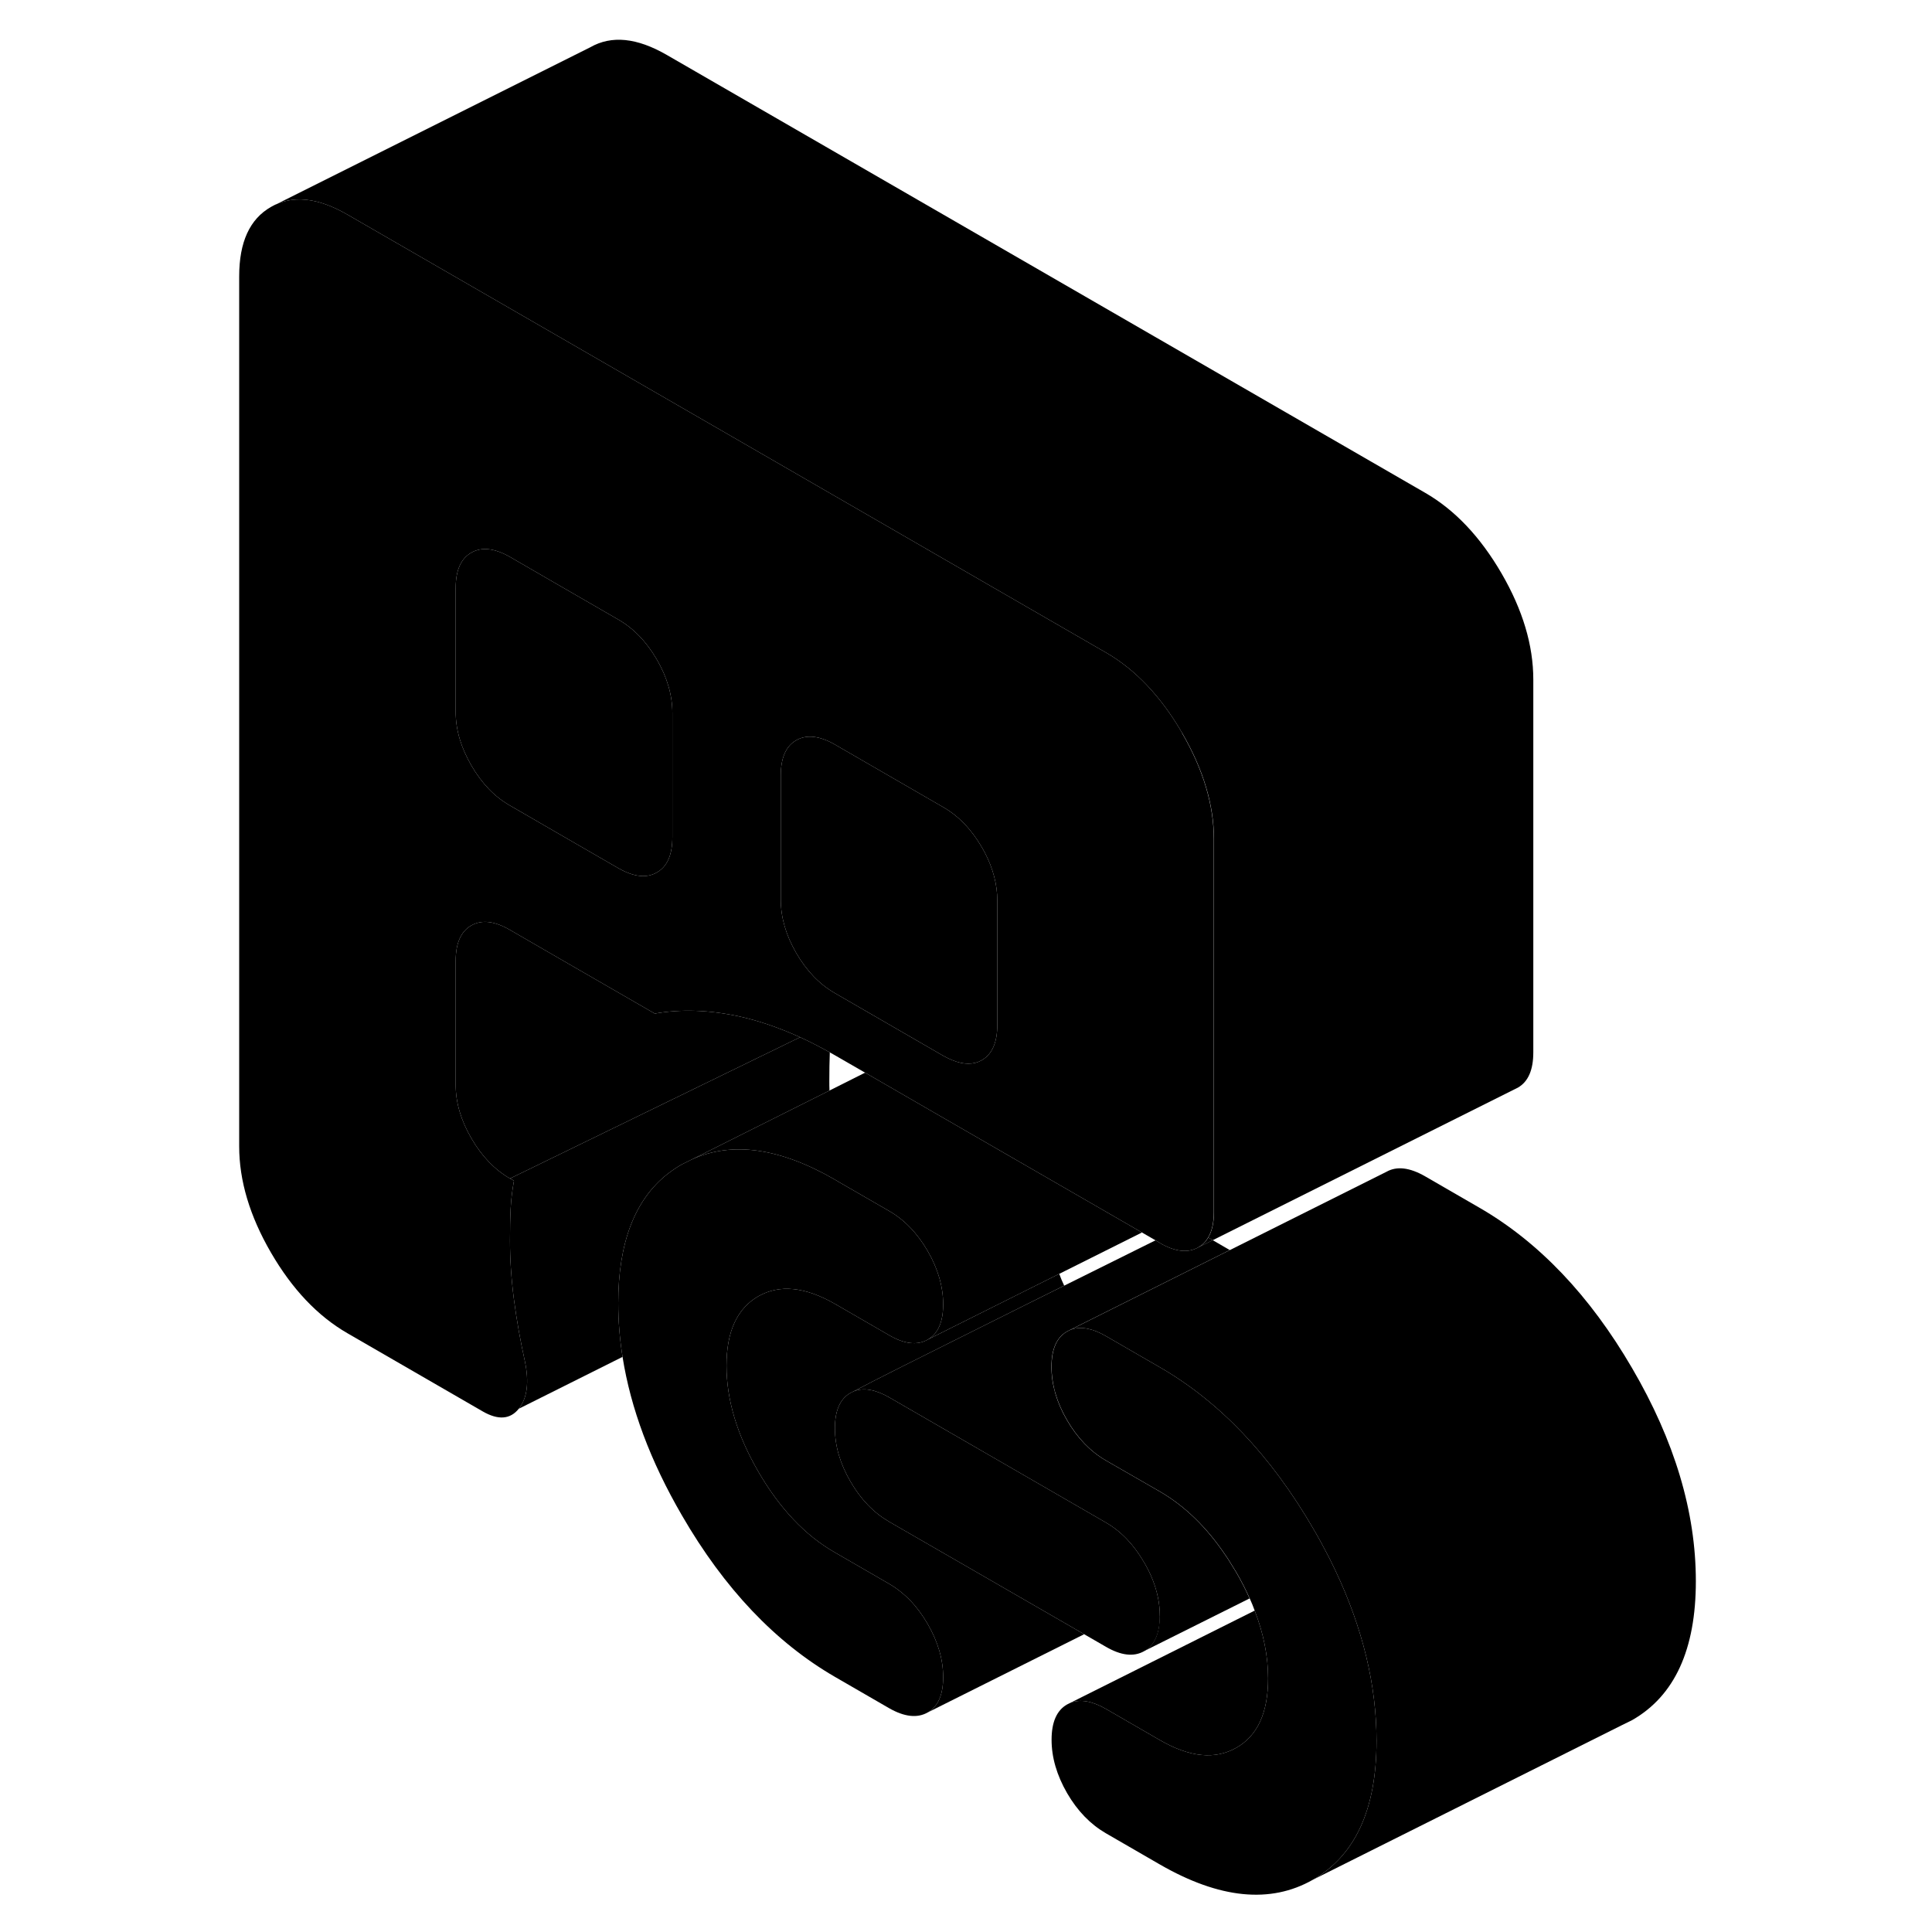 <svg width="24" height="24" viewBox="0 0 97 121" xmlns="http://www.w3.org/2000/svg" stroke-width="1px" stroke-linecap="round" stroke-linejoin="round">
    <path d="M46.1 101.71C46.75 102.83 47.07 103.94 47.07 105.04C47.07 106.14 46.75 106.88 46.1 107.25C45.45 107.62 44.64 107.53 43.68 106.98L40.29 105.02C36.56 102.86 33.36 99.49 30.71 94.91C28.74 91.52 27.5 88.21 26.99 84.98C26.81 83.85 26.72 82.72 26.72 81.61C26.72 77.85 27.75 75.15 29.8 73.53C30.09 73.31 30.39 73.1 30.71 72.92L31.34 72.61C33.86 71.47 36.85 71.89 40.29 73.88L40.63 74.08L43.68 75.84C44.64 76.39 45.45 77.23 46.1 78.35C46.75 79.47 47.07 80.59 47.07 81.69C47.07 82.79 46.75 83.53 46.1 83.9C45.45 84.27 44.64 84.18 43.68 83.62L40.29 81.66C38.42 80.59 36.83 80.43 35.5 81.18C34.17 81.94 33.5 83.39 33.5 85.53C33.5 87.67 34.17 89.89 35.5 92.18C36.83 94.47 38.42 96.16 40.29 97.23L43.68 99.19C44.64 99.75 45.45 100.58 46.1 101.71Z" class="pr-icon-iso-solid-stroke" stroke-linejoin="round"/>
    <path d="M62.04 45.91C60.71 43.62 59.11 41.93 57.25 40.86L56.9 40.66L50.11 36.74L36.54 28.9L22.98 21.07L9.76 13.44C7.89 12.36 6.3 12.2 4.97 12.96C3.64 13.72 2.98 15.16 2.98 17.31V71.8C2.98 73.94 3.64 76.16 4.97 78.45C6.3 80.74 7.89 82.42 9.76 83.5L18.24 88.4C19.2 88.95 19.95 88.9 20.49 88.23C21.02 87.57 21.15 86.57 20.87 85.24C20.59 83.98 20.36 82.69 20.19 81.4C20.02 80.1 19.94 78.87 19.94 77.7C19.94 76.98 19.95 76.33 19.98 75.73C20.01 75.13 20.08 74.54 20.19 73.95L19.94 73.81C18.97 73.25 18.17 72.41 17.52 71.29C16.87 70.17 16.54 69.06 16.54 67.95V60.17C16.54 59.07 16.87 58.33 17.52 57.96C18.17 57.59 18.97 57.68 19.94 58.24L22.98 60L29.01 63.48C30.65 63.19 32.42 63.25 34.31 63.66C35.53 63.93 36.8 64.37 38.11 64.96C38.72 65.24 39.34 65.56 39.97 65.91C40.08 65.97 40.18 66.03 40.29 66.09L42.18 67.18L46.8 69.85L53.68 73.82L59.52 77.19L60.37 77.68L60.64 77.84C60.64 77.84 60.64 77.84 60.64 77.85C61.6 78.4 62.4 78.49 63.05 78.12C63.31 77.97 63.51 77.77 63.66 77.51C63.9 77.11 64.02 76.58 64.02 75.91V52.56C64.02 50.42 63.36 48.2 62.03 45.91H62.04ZM30.11 52.43C30.11 53.54 29.79 54.27 29.14 54.64C28.49 55.02 27.68 54.92 26.72 54.37L22.98 52.21L19.94 50.45C18.97 49.9 18.17 49.06 17.52 47.94C16.87 46.82 16.54 45.7 16.54 44.6V36.82C16.54 35.71 16.87 34.98 17.52 34.61C18.17 34.24 18.97 34.33 19.94 34.88L22.98 36.64L26.72 38.8C27.68 39.35 28.49 40.19 29.14 41.31C29.79 42.43 30.11 43.55 30.11 44.65V52.43ZM50.46 64.18C50.46 65.29 50.14 66.02 49.49 66.4C48.98 66.69 48.36 66.69 47.65 66.4C47.47 66.33 47.27 66.23 47.07 66.12L45.79 65.38L40.29 62.2C39.33 61.65 38.52 60.81 37.87 59.69C37.22 58.57 36.9 57.45 36.9 56.35V48.57C36.9 47.46 37.22 46.73 37.87 46.36C38.52 45.99 39.33 46.08 40.29 46.63L47.07 50.55C48.03 51.1 48.84 51.94 49.49 53.06C49.55 53.17 49.61 53.28 49.67 53.38C50.2 54.4 50.46 55.4 50.46 56.4V64.18Z" class="pr-icon-iso-solid-stroke" stroke-linejoin="round"/>
    <path d="M63.68 77.51H63.67C63.52 77.77 63.32 77.97 63.06 78.12L63.96 77.67L63.68 77.51Z" class="pr-icon-iso-solid-stroke" stroke-linejoin="round"/>
    <path d="M60.64 101.2C60.64 100.81 60.6 100.43 60.52 100.04C60.37 99.31 60.09 98.59 59.66 97.86C59.01 96.74 58.21 95.9 57.25 95.35L43.68 87.51C42.82 87.02 42.07 86.89 41.46 87.14C42.52 86.57 45.95 84.85 49.67 83C51.33 82.17 53.05 81.31 54.65 80.52C57.09 79.31 59.23 78.25 60.37 77.68L60.64 77.84C60.64 77.84 60.64 77.84 60.64 77.85C61.6 78.4 62.4 78.49 63.05 78.12L63.95 77.67L65.02 78.29L55.02 83.29L54.82 83.39C54.17 83.77 53.85 84.5 53.85 85.6C53.85 86.7 54.17 87.82 54.82 88.94C55.47 90.06 56.28 90.9 57.24 91.46L60.63 93.41C62.2 94.32 63.57 95.65 64.75 97.41C64.84 97.53 64.92 97.66 65 97.79C65.14 98.01 65.28 98.24 65.42 98.47C65.74 99.02 66.02 99.57 66.26 100.11L59.65 103.41C60.31 103.04 60.63 102.3 60.63 101.2H60.64Z" class="pr-icon-iso-solid-stroke" stroke-linejoin="round"/>
    <path d="M38.11 64.96L26.47 70.63L19.94 73.81C18.97 73.25 18.17 72.41 17.52 71.29C16.87 70.17 16.54 69.06 16.54 67.95V60.17C16.54 59.07 16.87 58.33 17.52 57.96C18.17 57.59 18.97 57.68 19.94 58.24L22.98 60L29.01 63.48C30.65 63.19 32.42 63.25 34.31 63.66C35.53 63.93 36.8 64.37 38.11 64.96Z" class="pr-icon-iso-solid-stroke" stroke-linejoin="round"/>
    <path d="M30.11 44.65V52.43C30.11 53.54 29.79 54.27 29.14 54.64C28.49 55.02 27.68 54.92 26.72 54.37L22.98 52.21L19.94 50.45C18.97 49.9 18.17 49.06 17.52 47.94C16.87 46.82 16.54 45.7 16.54 44.6V36.82C16.54 35.71 16.87 34.98 17.52 34.61C18.17 34.24 18.97 34.33 19.94 34.88L22.98 36.64L26.72 38.8C27.68 39.35 28.49 40.19 29.14 41.31C29.79 42.43 30.11 43.55 30.11 44.65Z" class="pr-icon-iso-solid-stroke" stroke-linejoin="round"/>
    <path d="M50.46 56.4V64.18C50.46 65.29 50.14 66.02 49.49 66.4C48.98 66.69 48.36 66.69 47.65 66.4C47.47 66.33 47.27 66.23 47.07 66.12L45.79 65.38L40.29 62.2C39.33 61.65 38.52 60.81 37.87 59.69C37.22 58.57 36.9 57.45 36.9 56.35V48.57C36.9 47.46 37.22 46.73 37.87 46.36C38.52 45.99 39.33 46.08 40.29 46.63L47.07 50.55C48.03 51.1 48.84 51.94 49.49 53.06C49.55 53.17 49.61 53.28 49.67 53.38C50.2 54.4 50.46 55.4 50.46 56.4Z" class="pr-icon-iso-solid-stroke" stroke-linejoin="round"/>
    <path d="M84.03 42.56V65.91C84.03 67.01 83.71 67.75 83.06 68.12L82.86 68.22L63.96 77.67L63.68 77.51H63.67C63.91 77.11 64.03 76.58 64.03 75.91V52.56C64.03 50.42 63.37 48.2 62.04 45.91C60.71 43.62 59.11 41.93 57.25 40.86L56.9 40.66L50.11 36.74L36.54 28.9L22.98 21.07L9.76 13.44C7.89 12.36 6.3 12.2 4.97 12.96L24.97 2.96C26.3 2.2 27.89 2.36 29.76 3.44L77.25 30.86C79.11 31.93 80.71 33.62 82.04 35.91C83.37 38.2 84.03 40.42 84.03 42.56Z" class="pr-icon-iso-solid-stroke" stroke-linejoin="round"/>
    <path d="M67.42 105.12C67.42 107.26 66.76 108.71 65.43 109.46C64.1 110.22 62.51 110.06 60.64 108.98L57.25 107.02C56.39 106.53 55.64 106.4 55.03 106.65L66.58 100.87C67.14 102.32 67.42 103.73 67.42 105.12Z" class="pr-icon-iso-solid-stroke" stroke-linejoin="round"/>
    <path d="M47.07 105.04C47.07 103.94 46.75 102.83 46.1 101.71C45.45 100.58 44.64 99.75 43.68 99.19L40.29 97.23C38.42 96.16 36.83 94.47 35.5 92.18C34.17 89.89 33.5 87.67 33.5 85.53C33.5 83.39 34.17 81.94 35.5 81.18C36.83 80.43 38.42 80.59 40.29 81.66L43.68 83.62C44.64 84.18 45.45 84.27 46.1 83.9L54.34 79.78C54.43 80.03 54.53 80.27 54.65 80.52C53.05 81.31 51.33 82.17 49.67 83C45.95 84.85 42.52 86.57 41.46 87.14C41.38 87.18 41.31 87.21 41.26 87.24C40.61 87.61 40.29 88.35 40.29 89.45C40.29 90.55 40.61 91.66 41.26 92.78C41.91 93.91 42.72 94.74 43.68 95.3L55.9 102.35L46.1 107.25C46.75 106.88 47.07 106.14 47.07 105.04Z" class="pr-icon-iso-solid-stroke" stroke-linejoin="round"/>
    <path d="M60.64 101.2C60.64 102.3 60.32 103.04 59.66 103.41C59.01 103.78 58.21 103.69 57.25 103.13L55.9 102.35L43.68 95.3C42.72 94.74 41.91 93.91 41.26 92.78C40.61 91.66 40.29 90.55 40.29 89.45C40.29 88.35 40.61 87.61 41.26 87.24C41.31 87.21 41.38 87.18 41.46 87.14C42.07 86.89 42.82 87.02 43.68 87.51L57.25 95.35C58.21 95.9 59.01 96.74 59.66 97.86C60.09 98.59 60.37 99.31 60.52 100.04C60.6 100.43 60.64 100.81 60.64 101.2Z" class="pr-icon-iso-solid-stroke" stroke-linejoin="round"/>
    <path d="M74.21 109.03C74.21 113.31 72.88 116.21 70.22 117.73C67.57 119.24 64.37 118.92 60.64 116.77L57.25 114.81C56.29 114.25 55.48 113.42 54.83 112.3C54.18 111.17 53.86 110.06 53.86 108.96C53.86 107.86 54.18 107.12 54.83 106.75L55.03 106.65C55.64 106.4 56.39 106.53 57.25 107.02L60.64 108.98C62.51 110.06 64.1 110.22 65.43 109.46C66.76 108.71 67.42 107.26 67.42 105.12C67.42 103.73 67.14 102.32 66.58 100.87C66.49 100.62 66.39 100.37 66.27 100.11C66.03 99.57 65.75 99.02 65.43 98.47C65.29 98.24 65.15 98.01 65.01 97.79C64.93 97.66 64.85 97.53 64.76 97.41C63.58 95.65 62.21 94.32 60.64 93.41L57.25 91.46C56.29 90.9 55.48 90.06 54.83 88.94C54.18 87.82 53.86 86.71 53.86 85.6C53.86 84.49 54.18 83.77 54.83 83.39L55.03 83.29C55.37 83.16 55.75 83.13 56.17 83.23C56.51 83.3 56.86 83.45 57.25 83.67L60.64 85.63C64.37 87.78 67.57 91.14 70.22 95.69C70.6 96.33 70.94 96.97 71.27 97.61C71.39 97.86 71.51 98.1 71.63 98.35C73.35 101.98 74.21 105.54 74.21 109.03Z" class="pr-icon-iso-solid-stroke" stroke-linejoin="round"/>
    <path d="M94.21 99.03C94.21 103.31 92.88 106.21 90.22 107.73L89.55 108.06L70.22 117.73C72.88 116.21 74.21 113.31 74.21 109.03C74.21 105.54 73.35 101.98 71.63 98.35C71.51 98.1 71.39 97.86 71.27 97.61C70.94 96.97 70.6 96.33 70.22 95.69C67.57 91.14 64.37 87.78 60.64 85.63L57.25 83.67C56.86 83.45 56.51 83.3 56.17 83.23C55.75 83.13 55.37 83.16 55.03 83.29L65.03 78.29L74.83 73.39C75.48 73.02 76.29 73.12 77.25 73.67L80.64 75.63C84.37 77.78 87.57 81.14 90.22 85.69C92.88 90.24 94.21 94.69 94.21 99.03Z" class="pr-icon-iso-solid-stroke" stroke-linejoin="round"/>
    <path d="M59.52 77.19L54.34 79.78L46.1 83.9C46.75 83.53 47.07 82.79 47.07 81.69C47.07 80.59 46.75 79.47 46.1 78.35C45.45 77.23 44.64 76.39 43.68 75.84L40.63 74.08L40.29 73.88C36.85 71.89 33.86 71.47 31.34 72.61L39.95 68.3L42.18 67.18L46.8 69.85L53.68 73.82L59.52 77.19Z" class="pr-icon-iso-solid-stroke" stroke-linejoin="round"/>
    <path d="M39.94 67.7C39.94 67.9 39.94 68.1 39.95 68.3L31.34 72.61L30.71 72.92C30.39 73.1 30.09 73.31 29.8 73.53C27.75 75.15 26.72 77.85 26.72 81.61C26.72 82.72 26.81 83.85 26.99 84.98L20.49 88.23C21.02 87.57 21.15 86.57 20.87 85.24C20.59 83.98 20.36 82.69 20.19 81.4C20.02 80.1 19.94 78.87 19.94 77.7C19.94 76.98 19.95 76.33 19.98 75.73C20.01 75.13 20.08 74.54 20.19 73.95L19.94 73.81L26.47 70.63L38.11 64.96C38.72 65.24 39.34 65.56 39.97 65.91C39.95 66.46 39.94 67.05 39.94 67.7Z" class="pr-icon-iso-solid-stroke" stroke-linejoin="round"/>
</svg>